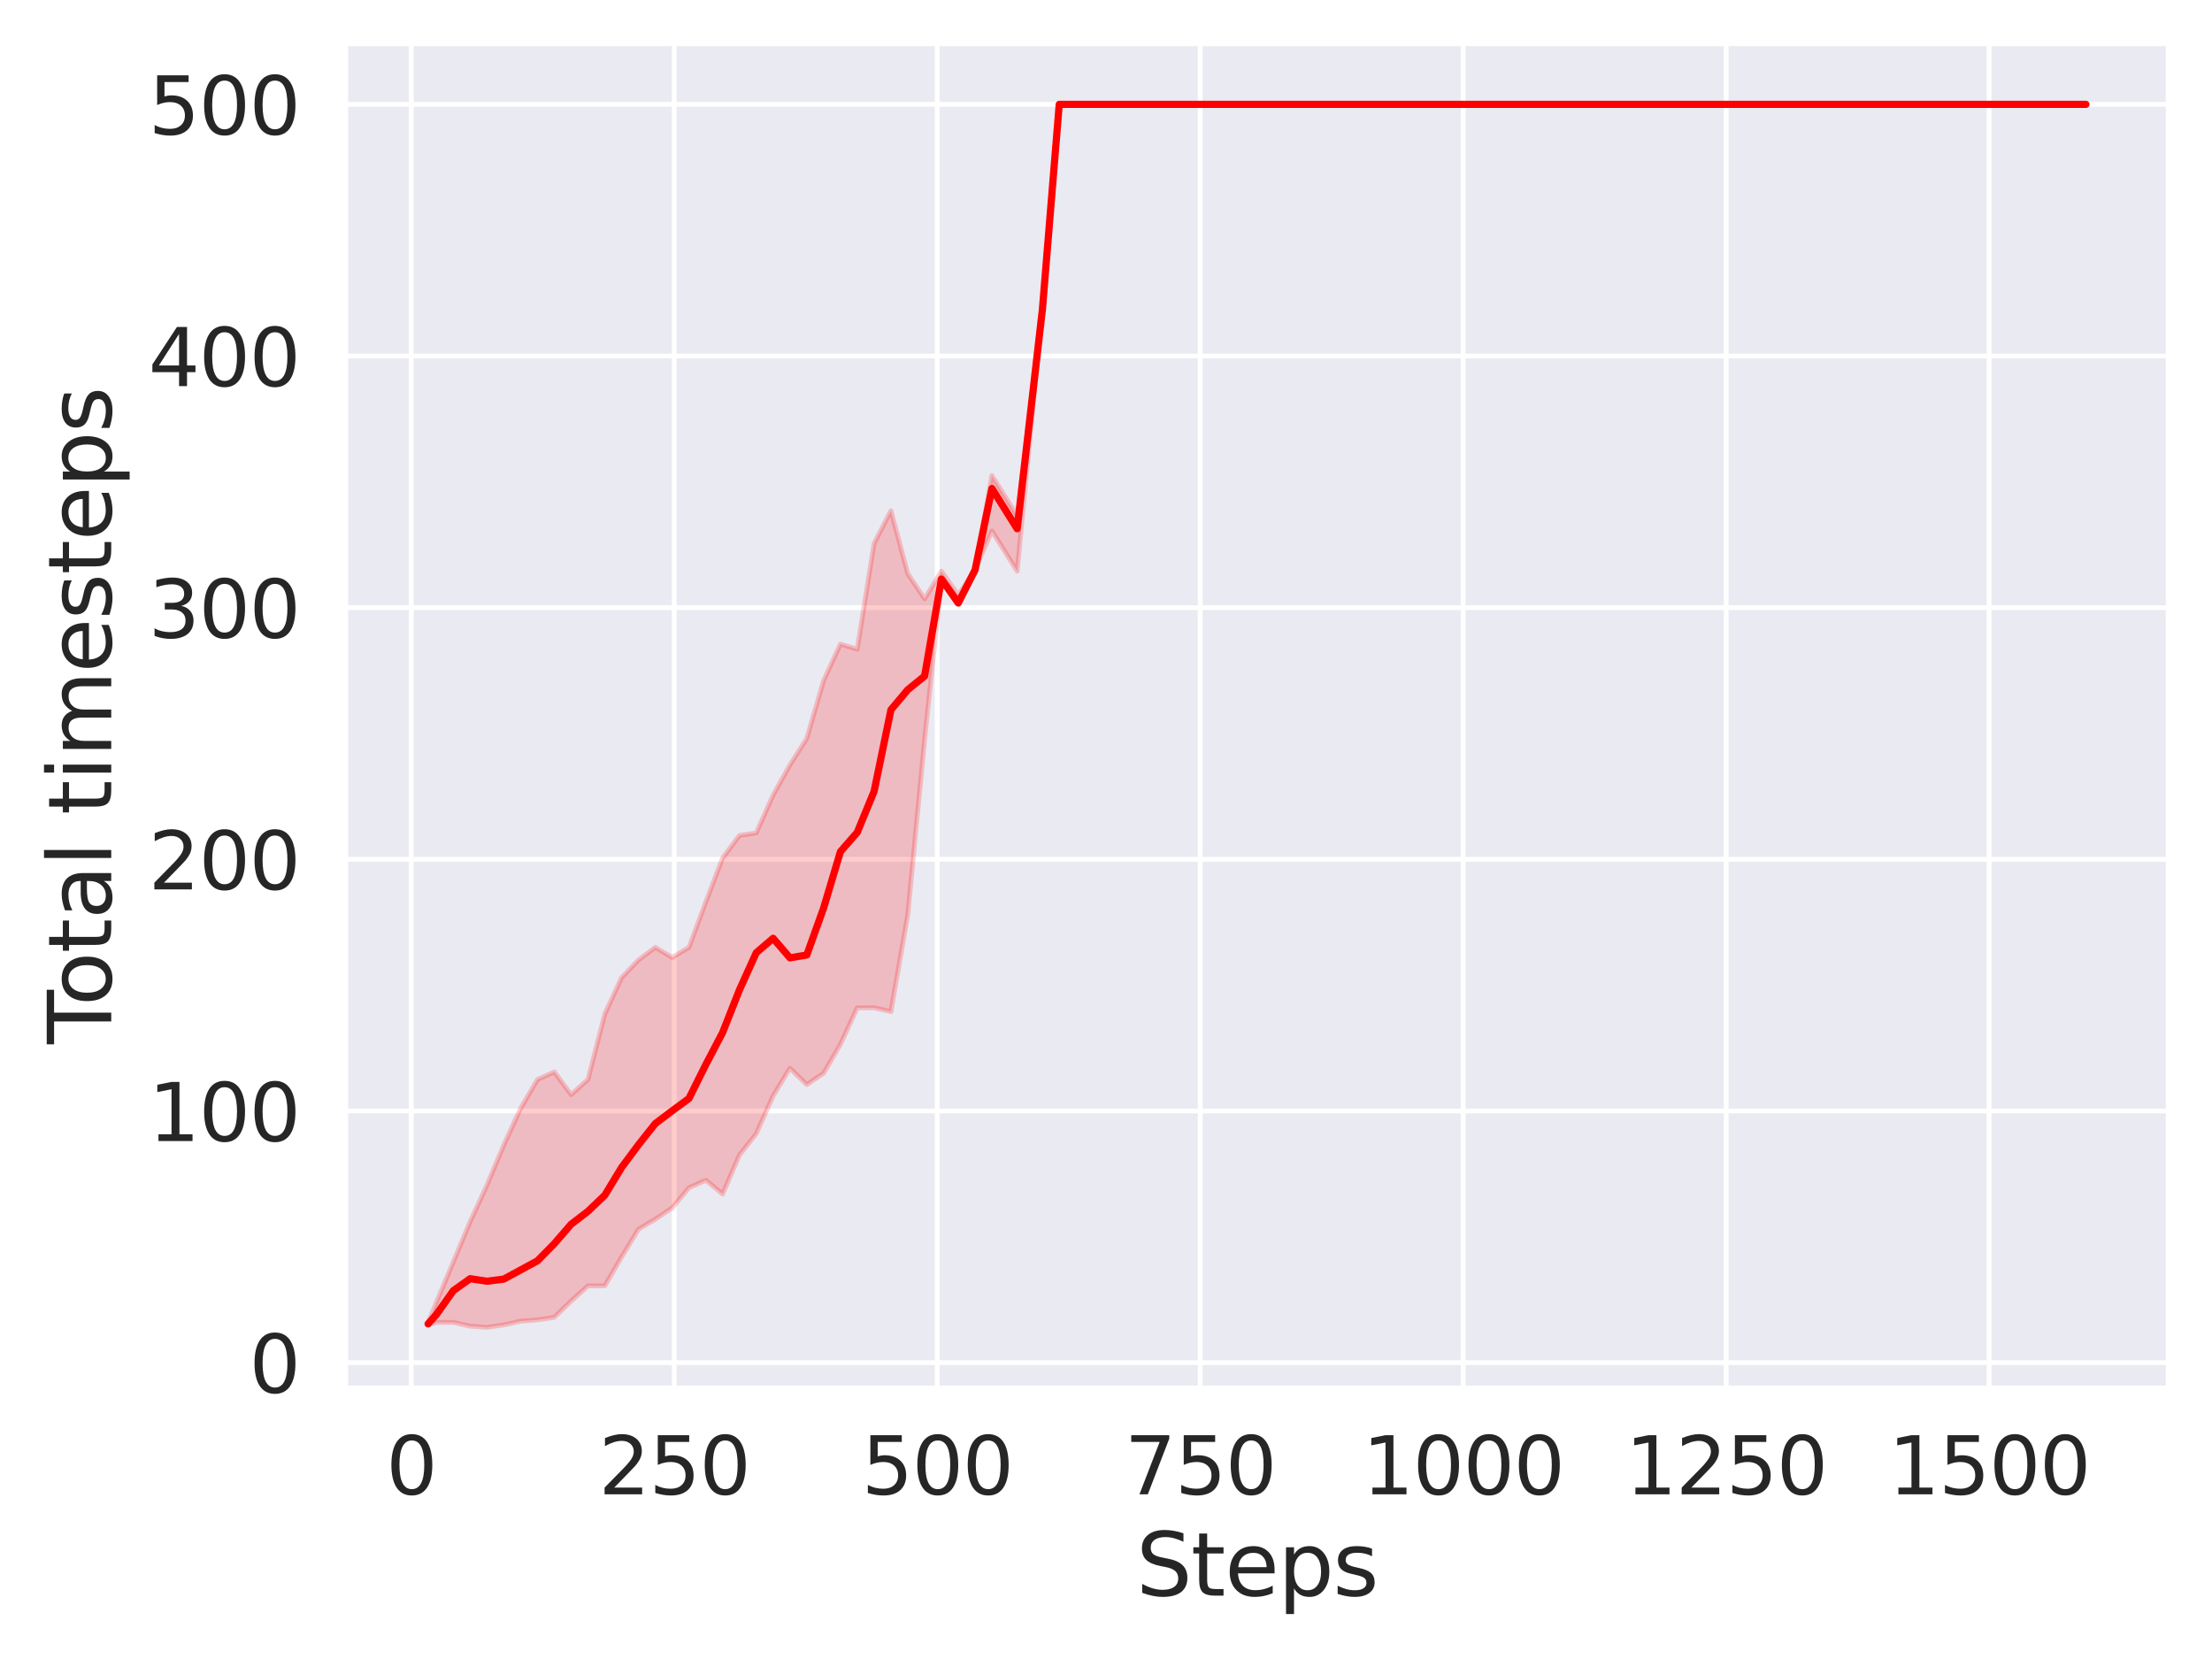 <?xml version="1.0" encoding="utf-8" standalone="no"?>
<!DOCTYPE svg PUBLIC "-//W3C//DTD SVG 1.1//EN"
  "http://www.w3.org/Graphics/SVG/1.1/DTD/svg11.dtd">
<svg xmlns:xlink="http://www.w3.org/1999/xlink" width="460.8pt" height="345.6pt" viewBox="0 0 460.8 345.6" xmlns="http://www.w3.org/2000/svg" version="1.1">
 <defs>
  <style type="text/css">*{stroke-linejoin: round; stroke-linecap: butt}</style>
 </defs>
 <g id="figure_1">
  <g id="patch_1">
   <path d="M 0 345.6 
L 460.8 345.6 
L 460.8 0 
L 0 0 
z
" style="fill: #ffffff"/>
  </g>
  <g id="axes_1">
   <g id="patch_2">
    <path d="M 71.91 289.26 
L 451.8 289.26 
L 451.8 9 
L 71.91 9 
z
" style="fill: #eaeaf2"/>
   </g>
   <g id="matplotlib.axis_1">
    <g id="xtick_1">
     <g id="line2d_1">
      <path d="M 85.672 289.26 
L 85.672 9 
" clip-path="url(#p30955fb707)" style="fill: none; stroke: #ffffff; stroke-linecap: round"/>
     </g>
     <g id="text_1">
      <!-- 0 -->
      <g style="fill: #262626" transform="translate(80.423 311.297) scale(0.165 -0.165)">
       <defs>
        <path id="DejaVuSans-30" d="M 2034 4250 
Q 1547 4250 1301 3770 
Q 1056 3291 1056 2328 
Q 1056 1369 1301 889 
Q 1547 409 2034 409 
Q 2525 409 2770 889 
Q 3016 1369 3016 2328 
Q 3016 3291 2770 3770 
Q 2525 4250 2034 4250 
z
M 2034 4750 
Q 2819 4750 3233 4129 
Q 3647 3509 3647 2328 
Q 3647 1150 3233 529 
Q 2819 -91 2034 -91 
Q 1250 -91 836 529 
Q 422 1150 422 2328 
Q 422 3509 836 4129 
Q 1250 4750 2034 4750 
z
" transform="scale(0.016)"/>
       </defs>
       <use xlink:href="#DejaVuSans-30"/>
      </g>
     </g>
    </g>
    <g id="xtick_2">
     <g id="line2d_2">
      <path d="M 140.455 289.26 
L 140.455 9 
" clip-path="url(#p30955fb707)" style="fill: none; stroke: #ffffff; stroke-linecap: round"/>
     </g>
     <g id="text_2">
      <!-- 250 -->
      <g style="fill: #262626" transform="translate(124.708 311.297) scale(0.165 -0.165)">
       <defs>
        <path id="DejaVuSans-32" d="M 1228 531 
L 3431 531 
L 3431 0 
L 469 0 
L 469 531 
Q 828 903 1448 1529 
Q 2069 2156 2228 2338 
Q 2531 2678 2651 2914 
Q 2772 3150 2772 3378 
Q 2772 3750 2511 3984 
Q 2250 4219 1831 4219 
Q 1534 4219 1204 4116 
Q 875 4013 500 3803 
L 500 4441 
Q 881 4594 1212 4672 
Q 1544 4750 1819 4750 
Q 2544 4750 2975 4387 
Q 3406 4025 3406 3419 
Q 3406 3131 3298 2873 
Q 3191 2616 2906 2266 
Q 2828 2175 2409 1742 
Q 1991 1309 1228 531 
z
" transform="scale(0.016)"/>
        <path id="DejaVuSans-35" d="M 691 4666 
L 3169 4666 
L 3169 4134 
L 1269 4134 
L 1269 2991 
Q 1406 3038 1543 3061 
Q 1681 3084 1819 3084 
Q 2600 3084 3056 2656 
Q 3513 2228 3513 1497 
Q 3513 744 3044 326 
Q 2575 -91 1722 -91 
Q 1428 -91 1123 -41 
Q 819 9 494 109 
L 494 744 
Q 775 591 1075 516 
Q 1375 441 1709 441 
Q 2250 441 2565 725 
Q 2881 1009 2881 1497 
Q 2881 1984 2565 2268 
Q 2250 2553 1709 2553 
Q 1456 2553 1204 2497 
Q 953 2441 691 2322 
L 691 4666 
z
" transform="scale(0.016)"/>
       </defs>
       <use xlink:href="#DejaVuSans-32"/>
       <use xlink:href="#DejaVuSans-35" x="63.623"/>
       <use xlink:href="#DejaVuSans-30" x="127.246"/>
      </g>
     </g>
    </g>
    <g id="xtick_3">
     <g id="line2d_3">
      <path d="M 195.238 289.26 
L 195.238 9 
" clip-path="url(#p30955fb707)" style="fill: none; stroke: #ffffff; stroke-linecap: round"/>
     </g>
     <g id="text_3">
      <!-- 500 -->
      <g style="fill: #262626" transform="translate(179.491 311.297) scale(0.165 -0.165)">
       <use xlink:href="#DejaVuSans-35"/>
       <use xlink:href="#DejaVuSans-30" x="63.623"/>
       <use xlink:href="#DejaVuSans-30" x="127.246"/>
      </g>
     </g>
    </g>
    <g id="xtick_4">
     <g id="line2d_4">
      <path d="M 250.022 289.26 
L 250.022 9 
" clip-path="url(#p30955fb707)" style="fill: none; stroke: #ffffff; stroke-linecap: round"/>
     </g>
     <g id="text_4">
      <!-- 750 -->
      <g style="fill: #262626" transform="translate(234.275 311.297) scale(0.165 -0.165)">
       <defs>
        <path id="DejaVuSans-37" d="M 525 4666 
L 3525 4666 
L 3525 4397 
L 1831 0 
L 1172 0 
L 2766 4134 
L 525 4134 
L 525 4666 
z
" transform="scale(0.016)"/>
       </defs>
       <use xlink:href="#DejaVuSans-37"/>
       <use xlink:href="#DejaVuSans-35" x="63.623"/>
       <use xlink:href="#DejaVuSans-30" x="127.246"/>
      </g>
     </g>
    </g>
    <g id="xtick_5">
     <g id="line2d_5">
      <path d="M 304.805 289.26 
L 304.805 9 
" clip-path="url(#p30955fb707)" style="fill: none; stroke: #ffffff; stroke-linecap: round"/>
     </g>
     <g id="text_5">
      <!-- 1000 -->
      <g style="fill: #262626" transform="translate(283.809 311.297) scale(0.165 -0.165)">
       <defs>
        <path id="DejaVuSans-31" d="M 794 531 
L 1825 531 
L 1825 4091 
L 703 3866 
L 703 4441 
L 1819 4666 
L 2450 4666 
L 2450 531 
L 3481 531 
L 3481 0 
L 794 0 
L 794 531 
z
" transform="scale(0.016)"/>
       </defs>
       <use xlink:href="#DejaVuSans-31"/>
       <use xlink:href="#DejaVuSans-30" x="63.623"/>
       <use xlink:href="#DejaVuSans-30" x="127.246"/>
       <use xlink:href="#DejaVuSans-30" x="190.869"/>
      </g>
     </g>
    </g>
    <g id="xtick_6">
     <g id="line2d_6">
      <path d="M 359.589 289.26 
L 359.589 9 
" clip-path="url(#p30955fb707)" style="fill: none; stroke: #ffffff; stroke-linecap: round"/>
     </g>
     <g id="text_6">
      <!-- 1250 -->
      <g style="fill: #262626" transform="translate(338.592 311.297) scale(0.165 -0.165)">
       <use xlink:href="#DejaVuSans-31"/>
       <use xlink:href="#DejaVuSans-32" x="63.623"/>
       <use xlink:href="#DejaVuSans-35" x="127.246"/>
       <use xlink:href="#DejaVuSans-30" x="190.869"/>
      </g>
     </g>
    </g>
    <g id="xtick_7">
     <g id="line2d_7">
      <path d="M 414.372 289.26 
L 414.372 9 
" clip-path="url(#p30955fb707)" style="fill: none; stroke: #ffffff; stroke-linecap: round"/>
     </g>
     <g id="text_7">
      <!-- 1500 -->
      <g style="fill: #262626" transform="translate(393.376 311.297) scale(0.165 -0.165)">
       <use xlink:href="#DejaVuSans-31"/>
       <use xlink:href="#DejaVuSans-35" x="63.623"/>
       <use xlink:href="#DejaVuSans-30" x="127.246"/>
       <use xlink:href="#DejaVuSans-30" x="190.869"/>
      </g>
     </g>
    </g>
    <g id="text_8">
     <!-- Steps -->
     <g style="fill: #262626" transform="translate(236.673 332.406) scale(0.18 -0.18)">
      <defs>
       <path id="DejaVuSans-53" d="M 3425 4513 
L 3425 3897 
Q 3066 4069 2747 4153 
Q 2428 4238 2131 4238 
Q 1616 4238 1336 4038 
Q 1056 3838 1056 3469 
Q 1056 3159 1242 3001 
Q 1428 2844 1947 2747 
L 2328 2669 
Q 3034 2534 3370 2195 
Q 3706 1856 3706 1288 
Q 3706 609 3251 259 
Q 2797 -91 1919 -91 
Q 1588 -91 1214 -16 
Q 841 59 441 206 
L 441 856 
Q 825 641 1194 531 
Q 1563 422 1919 422 
Q 2459 422 2753 634 
Q 3047 847 3047 1241 
Q 3047 1584 2836 1778 
Q 2625 1972 2144 2069 
L 1759 2144 
Q 1053 2284 737 2584 
Q 422 2884 422 3419 
Q 422 4038 858 4394 
Q 1294 4750 2059 4750 
Q 2388 4750 2728 4690 
Q 3069 4631 3425 4513 
z
" transform="scale(0.016)"/>
       <path id="DejaVuSans-74" d="M 1172 4494 
L 1172 3500 
L 2356 3500 
L 2356 3053 
L 1172 3053 
L 1172 1153 
Q 1172 725 1289 603 
Q 1406 481 1766 481 
L 2356 481 
L 2356 0 
L 1766 0 
Q 1100 0 847 248 
Q 594 497 594 1153 
L 594 3053 
L 172 3053 
L 172 3500 
L 594 3500 
L 594 4494 
L 1172 4494 
z
" transform="scale(0.016)"/>
       <path id="DejaVuSans-65" d="M 3597 1894 
L 3597 1613 
L 953 1613 
Q 991 1019 1311 708 
Q 1631 397 2203 397 
Q 2534 397 2845 478 
Q 3156 559 3463 722 
L 3463 178 
Q 3153 47 2828 -22 
Q 2503 -91 2169 -91 
Q 1331 -91 842 396 
Q 353 884 353 1716 
Q 353 2575 817 3079 
Q 1281 3584 2069 3584 
Q 2775 3584 3186 3129 
Q 3597 2675 3597 1894 
z
M 3022 2063 
Q 3016 2534 2758 2815 
Q 2500 3097 2075 3097 
Q 1594 3097 1305 2825 
Q 1016 2553 972 2059 
L 3022 2063 
z
" transform="scale(0.016)"/>
       <path id="DejaVuSans-70" d="M 1159 525 
L 1159 -1331 
L 581 -1331 
L 581 3500 
L 1159 3500 
L 1159 2969 
Q 1341 3281 1617 3432 
Q 1894 3584 2278 3584 
Q 2916 3584 3314 3078 
Q 3713 2572 3713 1747 
Q 3713 922 3314 415 
Q 2916 -91 2278 -91 
Q 1894 -91 1617 61 
Q 1341 213 1159 525 
z
M 3116 1747 
Q 3116 2381 2855 2742 
Q 2594 3103 2138 3103 
Q 1681 3103 1420 2742 
Q 1159 2381 1159 1747 
Q 1159 1113 1420 752 
Q 1681 391 2138 391 
Q 2594 391 2855 752 
Q 3116 1113 3116 1747 
z
" transform="scale(0.016)"/>
       <path id="DejaVuSans-73" d="M 2834 3397 
L 2834 2853 
Q 2591 2978 2328 3040 
Q 2066 3103 1784 3103 
Q 1356 3103 1142 2972 
Q 928 2841 928 2578 
Q 928 2378 1081 2264 
Q 1234 2150 1697 2047 
L 1894 2003 
Q 2506 1872 2764 1633 
Q 3022 1394 3022 966 
Q 3022 478 2636 193 
Q 2250 -91 1575 -91 
Q 1294 -91 989 -36 
Q 684 19 347 128 
L 347 722 
Q 666 556 975 473 
Q 1284 391 1588 391 
Q 1994 391 2212 530 
Q 2431 669 2431 922 
Q 2431 1156 2273 1281 
Q 2116 1406 1581 1522 
L 1381 1569 
Q 847 1681 609 1914 
Q 372 2147 372 2553 
Q 372 3047 722 3315 
Q 1072 3584 1716 3584 
Q 2034 3584 2315 3537 
Q 2597 3491 2834 3397 
z
" transform="scale(0.016)"/>
      </defs>
      <use xlink:href="#DejaVuSans-53"/>
      <use xlink:href="#DejaVuSans-74" x="63.477"/>
      <use xlink:href="#DejaVuSans-65" x="102.686"/>
      <use xlink:href="#DejaVuSans-70" x="164.209"/>
      <use xlink:href="#DejaVuSans-73" x="227.686"/>
     </g>
    </g>
   </g>
   <g id="matplotlib.axis_2">
    <g id="ytick_1">
     <g id="line2d_8">
      <path d="M 71.91 283.86 
L 451.8 283.86 
" clip-path="url(#p30955fb707)" style="fill: none; stroke: #ffffff; stroke-linecap: round"/>
     </g>
     <g id="text_9">
      <!-- 0 -->
      <g style="fill: #262626" transform="translate(51.912 290.129) scale(0.165 -0.165)">
       <use xlink:href="#DejaVuSans-30"/>
      </g>
     </g>
    </g>
    <g id="ytick_2">
     <g id="line2d_9">
      <path d="M 71.91 231.436 
L 451.8 231.436 
" clip-path="url(#p30955fb707)" style="fill: none; stroke: #ffffff; stroke-linecap: round"/>
     </g>
     <g id="text_10">
      <!-- 100 -->
      <g style="fill: #262626" transform="translate(30.916 237.705) scale(0.165 -0.165)">
       <use xlink:href="#DejaVuSans-31"/>
       <use xlink:href="#DejaVuSans-30" x="63.623"/>
       <use xlink:href="#DejaVuSans-30" x="127.246"/>
      </g>
     </g>
    </g>
    <g id="ytick_3">
     <g id="line2d_10">
      <path d="M 71.91 179.012 
L 451.8 179.012 
" clip-path="url(#p30955fb707)" style="fill: none; stroke: #ffffff; stroke-linecap: round"/>
     </g>
     <g id="text_11">
      <!-- 200 -->
      <g style="fill: #262626" transform="translate(30.916 185.281) scale(0.165 -0.165)">
       <use xlink:href="#DejaVuSans-32"/>
       <use xlink:href="#DejaVuSans-30" x="63.623"/>
       <use xlink:href="#DejaVuSans-30" x="127.246"/>
      </g>
     </g>
    </g>
    <g id="ytick_4">
     <g id="line2d_11">
      <path d="M 71.91 126.588 
L 451.8 126.588 
" clip-path="url(#p30955fb707)" style="fill: none; stroke: #ffffff; stroke-linecap: round"/>
     </g>
     <g id="text_12">
      <!-- 300 -->
      <g style="fill: #262626" transform="translate(30.916 132.856) scale(0.165 -0.165)">
       <defs>
        <path id="DejaVuSans-33" d="M 2597 2516 
Q 3050 2419 3304 2112 
Q 3559 1806 3559 1356 
Q 3559 666 3084 287 
Q 2609 -91 1734 -91 
Q 1441 -91 1130 -33 
Q 819 25 488 141 
L 488 750 
Q 750 597 1062 519 
Q 1375 441 1716 441 
Q 2309 441 2620 675 
Q 2931 909 2931 1356 
Q 2931 1769 2642 2001 
Q 2353 2234 1838 2234 
L 1294 2234 
L 1294 2753 
L 1863 2753 
Q 2328 2753 2575 2939 
Q 2822 3125 2822 3475 
Q 2822 3834 2567 4026 
Q 2313 4219 1838 4219 
Q 1578 4219 1281 4162 
Q 984 4106 628 3988 
L 628 4550 
Q 988 4650 1302 4700 
Q 1616 4750 1894 4750 
Q 2613 4750 3031 4423 
Q 3450 4097 3450 3541 
Q 3450 3153 3228 2886 
Q 3006 2619 2597 2516 
z
" transform="scale(0.016)"/>
       </defs>
       <use xlink:href="#DejaVuSans-33"/>
       <use xlink:href="#DejaVuSans-30" x="63.623"/>
       <use xlink:href="#DejaVuSans-30" x="127.246"/>
      </g>
     </g>
    </g>
    <g id="ytick_5">
     <g id="line2d_12">
      <path d="M 71.91 74.163 
L 451.8 74.163 
" clip-path="url(#p30955fb707)" style="fill: none; stroke: #ffffff; stroke-linecap: round"/>
     </g>
     <g id="text_13">
      <!-- 400 -->
      <g style="fill: #262626" transform="translate(30.916 80.432) scale(0.165 -0.165)">
       <defs>
        <path id="DejaVuSans-34" d="M 2419 4116 
L 825 1625 
L 2419 1625 
L 2419 4116 
z
M 2253 4666 
L 3047 4666 
L 3047 1625 
L 3713 1625 
L 3713 1100 
L 3047 1100 
L 3047 0 
L 2419 0 
L 2419 1100 
L 313 1100 
L 313 1709 
L 2253 4666 
z
" transform="scale(0.016)"/>
       </defs>
       <use xlink:href="#DejaVuSans-34"/>
       <use xlink:href="#DejaVuSans-30" x="63.623"/>
       <use xlink:href="#DejaVuSans-30" x="127.246"/>
      </g>
     </g>
    </g>
    <g id="ytick_6">
     <g id="line2d_13">
      <path d="M 71.91 21.739 
L 451.8 21.739 
" clip-path="url(#p30955fb707)" style="fill: none; stroke: #ffffff; stroke-linecap: round"/>
     </g>
     <g id="text_14">
      <!-- 500 -->
      <g style="fill: #262626" transform="translate(30.916 28.008) scale(0.165 -0.165)">
       <use xlink:href="#DejaVuSans-35"/>
       <use xlink:href="#DejaVuSans-30" x="63.623"/>
       <use xlink:href="#DejaVuSans-30" x="127.246"/>
      </g>
     </g>
    </g>
    <g id="text_15">
     <!-- Total timesteps -->
     <g style="fill: #262626" transform="translate(23.172 217.498) rotate(-90) scale(0.18 -0.18)">
      <defs>
       <path id="DejaVuSans-54" d="M -19 4666 
L 3928 4666 
L 3928 4134 
L 2272 4134 
L 2272 0 
L 1638 0 
L 1638 4134 
L -19 4134 
L -19 4666 
z
" transform="scale(0.016)"/>
       <path id="DejaVuSans-6f" d="M 1959 3097 
Q 1497 3097 1228 2736 
Q 959 2375 959 1747 
Q 959 1119 1226 758 
Q 1494 397 1959 397 
Q 2419 397 2687 759 
Q 2956 1122 2956 1747 
Q 2956 2369 2687 2733 
Q 2419 3097 1959 3097 
z
M 1959 3584 
Q 2709 3584 3137 3096 
Q 3566 2609 3566 1747 
Q 3566 888 3137 398 
Q 2709 -91 1959 -91 
Q 1206 -91 779 398 
Q 353 888 353 1747 
Q 353 2609 779 3096 
Q 1206 3584 1959 3584 
z
" transform="scale(0.016)"/>
       <path id="DejaVuSans-61" d="M 2194 1759 
Q 1497 1759 1228 1600 
Q 959 1441 959 1056 
Q 959 750 1161 570 
Q 1363 391 1709 391 
Q 2188 391 2477 730 
Q 2766 1069 2766 1631 
L 2766 1759 
L 2194 1759 
z
M 3341 1997 
L 3341 0 
L 2766 0 
L 2766 531 
Q 2569 213 2275 61 
Q 1981 -91 1556 -91 
Q 1019 -91 701 211 
Q 384 513 384 1019 
Q 384 1609 779 1909 
Q 1175 2209 1959 2209 
L 2766 2209 
L 2766 2266 
Q 2766 2663 2505 2880 
Q 2244 3097 1772 3097 
Q 1472 3097 1187 3025 
Q 903 2953 641 2809 
L 641 3341 
Q 956 3463 1253 3523 
Q 1550 3584 1831 3584 
Q 2591 3584 2966 3190 
Q 3341 2797 3341 1997 
z
" transform="scale(0.016)"/>
       <path id="DejaVuSans-6c" d="M 603 4863 
L 1178 4863 
L 1178 0 
L 603 0 
L 603 4863 
z
" transform="scale(0.016)"/>
       <path id="DejaVuSans-20" transform="scale(0.016)"/>
       <path id="DejaVuSans-69" d="M 603 3500 
L 1178 3500 
L 1178 0 
L 603 0 
L 603 3500 
z
M 603 4863 
L 1178 4863 
L 1178 4134 
L 603 4134 
L 603 4863 
z
" transform="scale(0.016)"/>
       <path id="DejaVuSans-6d" d="M 3328 2828 
Q 3544 3216 3844 3400 
Q 4144 3584 4550 3584 
Q 5097 3584 5394 3201 
Q 5691 2819 5691 2113 
L 5691 0 
L 5113 0 
L 5113 2094 
Q 5113 2597 4934 2840 
Q 4756 3084 4391 3084 
Q 3944 3084 3684 2787 
Q 3425 2491 3425 1978 
L 3425 0 
L 2847 0 
L 2847 2094 
Q 2847 2600 2669 2842 
Q 2491 3084 2119 3084 
Q 1678 3084 1418 2786 
Q 1159 2488 1159 1978 
L 1159 0 
L 581 0 
L 581 3500 
L 1159 3500 
L 1159 2956 
Q 1356 3278 1631 3431 
Q 1906 3584 2284 3584 
Q 2666 3584 2933 3390 
Q 3200 3197 3328 2828 
z
" transform="scale(0.016)"/>
      </defs>
      <use xlink:href="#DejaVuSans-54"/>
      <use xlink:href="#DejaVuSans-6f" x="44.084"/>
      <use xlink:href="#DejaVuSans-74" x="105.266"/>
      <use xlink:href="#DejaVuSans-61" x="144.475"/>
      <use xlink:href="#DejaVuSans-6c" x="205.754"/>
      <use xlink:href="#DejaVuSans-20" x="233.537"/>
      <use xlink:href="#DejaVuSans-74" x="265.324"/>
      <use xlink:href="#DejaVuSans-69" x="304.533"/>
      <use xlink:href="#DejaVuSans-6d" x="332.316"/>
      <use xlink:href="#DejaVuSans-65" x="429.729"/>
      <use xlink:href="#DejaVuSans-73" x="491.252"/>
      <use xlink:href="#DejaVuSans-74" x="543.352"/>
      <use xlink:href="#DejaVuSans-65" x="582.561"/>
      <use xlink:href="#DejaVuSans-70" x="644.084"/>
      <use xlink:href="#DejaVuSans-73" x="707.561"/>
     </g>
    </g>
   </g>
   <g id="PolyCollection_1"/>
   <g id="PolyCollection_2">
    <defs>
     <path id="m9ccf53db35" d="M 89.178 -70.128 
L 89.178 -69.603 
L 90.931 -70.128 
L 94.437 -70.128 
L 97.943 -69.341 
L 101.449 -69.079 
L 104.955 -69.603 
L 108.461 -70.39 
L 111.968 -70.652 
L 115.474 -71.176 
L 118.98 -74.584 
L 122.486 -77.729 
L 125.992 -77.729 
L 129.498 -83.758 
L 133.004 -89.525 
L 136.511 -91.622 
L 140.017 -93.981 
L 143.523 -98.175 
L 147.029 -99.747 
L 150.535 -96.864 
L 154.041 -104.99 
L 157.547 -109.446 
L 161.054 -117.309 
L 164.56 -123.076 
L 168.066 -119.668 
L 171.572 -122.028 
L 175.078 -128.056 
L 178.584 -135.658 
L 182.09 -135.658 
L 185.597 -134.872 
L 189.103 -155.055 
L 192.609 -191.49 
L 196.115 -224.779 
L 199.621 -219.799 
L 203.127 -226.876 
L 206.633 -235.002 
L 211.893 -226.614 
L 217.152 -281.135 
L 220.658 -323.861 
L 224.164 -323.861 
L 227.67 -323.861 
L 231.176 -323.861 
L 234.682 -323.861 
L 238.189 -323.861 
L 241.695 -323.861 
L 245.201 -323.861 
L 248.707 -323.861 
L 252.213 -323.861 
L 255.719 -323.861 
L 259.225 -323.861 
L 262.732 -323.861 
L 266.238 -323.861 
L 269.744 -323.861 
L 273.25 -323.861 
L 276.756 -323.861 
L 280.262 -323.861 
L 283.768 -323.861 
L 287.274 -323.861 
L 290.781 -323.861 
L 294.287 -323.861 
L 297.793 -323.861 
L 301.299 -323.861 
L 304.805 -323.861 
L 308.311 -323.861 
L 311.817 -323.861 
L 315.324 -323.861 
L 320.583 -323.861 
L 325.842 -323.861 
L 329.348 -323.861 
L 332.854 -323.861 
L 336.36 -323.861 
L 339.867 -323.861 
L 343.373 -323.861 
L 346.879 -323.861 
L 350.385 -323.861 
L 353.891 -323.861 
L 357.397 -323.861 
L 360.903 -323.861 
L 364.41 -323.861 
L 367.916 -323.861 
L 371.422 -323.861 
L 374.928 -323.861 
L 378.434 -323.861 
L 381.94 -323.861 
L 385.446 -323.861 
L 388.952 -323.861 
L 392.459 -323.861 
L 395.965 -323.861 
L 399.471 -323.861 
L 402.977 -323.861 
L 406.483 -323.861 
L 409.989 -323.861 
L 413.495 -323.861 
L 417.002 -323.861 
L 422.261 -323.861 
L 427.52 -323.861 
L 431.026 -323.861 
L 434.532 -323.861 
L 434.532 -323.861 
L 434.532 -323.861 
L 431.026 -323.861 
L 427.52 -323.861 
L 422.261 -323.861 
L 417.002 -323.861 
L 413.495 -323.861 
L 409.989 -323.861 
L 406.483 -323.861 
L 402.977 -323.861 
L 399.471 -323.861 
L 395.965 -323.861 
L 392.459 -323.861 
L 388.952 -323.861 
L 385.446 -323.861 
L 381.94 -323.861 
L 378.434 -323.861 
L 374.928 -323.861 
L 371.422 -323.861 
L 367.916 -323.861 
L 364.41 -323.861 
L 360.903 -323.861 
L 357.397 -323.861 
L 353.891 -323.861 
L 350.385 -323.861 
L 346.879 -323.861 
L 343.373 -323.861 
L 339.867 -323.861 
L 336.36 -323.861 
L 332.854 -323.861 
L 329.348 -323.861 
L 325.842 -323.861 
L 320.583 -323.861 
L 315.324 -323.861 
L 311.817 -323.861 
L 308.311 -323.861 
L 304.805 -323.861 
L 301.299 -323.861 
L 297.793 -323.861 
L 294.287 -323.861 
L 290.781 -323.861 
L 287.274 -323.861 
L 283.768 -323.861 
L 280.262 -323.861 
L 276.756 -323.861 
L 273.25 -323.861 
L 269.744 -323.861 
L 266.238 -323.861 
L 262.732 -323.861 
L 259.225 -323.861 
L 255.719 -323.861 
L 252.213 -323.861 
L 248.707 -323.861 
L 245.201 -323.861 
L 241.695 -323.861 
L 238.189 -323.861 
L 234.682 -323.861 
L 231.176 -323.861 
L 227.67 -323.861 
L 224.164 -323.861 
L 220.658 -323.861 
L 217.152 -281.135 
L 211.893 -238.147 
L 206.633 -246.535 
L 203.127 -226.876 
L 199.621 -221.634 
L 196.115 -226.614 
L 192.609 -220.847 
L 189.103 -226.09 
L 185.597 -239.196 
L 182.09 -232.381 
L 178.584 -210.362 
L 175.078 -211.411 
L 171.572 -203.809 
L 168.066 -191.752 
L 164.56 -186.247 
L 161.054 -179.956 
L 157.547 -172.093 
L 154.041 -171.568 
L 150.535 -166.85 
L 147.029 -157.676 
L 143.523 -148.24 
L 140.017 -146.143 
L 136.511 -148.24 
L 133.004 -145.618 
L 129.498 -141.949 
L 125.992 -134.347 
L 122.486 -120.717 
L 118.98 -117.572 
L 115.474 -122.29 
L 111.968 -120.717 
L 108.461 -114.688 
L 104.955 -107.087 
L 101.449 -98.699 
L 97.943 -91.097 
L 94.437 -82.709 
L 90.931 -74.322 
L 89.178 -70.128 
z
" style="stroke: #ff0000; stroke-opacity: 0.2"/>
    </defs>
    <g clip-path="url(#p30955fb707)">
     <use xlink:href="#m9ccf53db35" x="0" y="345.6" style="fill: #ff0000; fill-opacity: 0.2; stroke: #ff0000; stroke-opacity: 0.2"/>
    </g>
   </g>
   <g id="line2d_14">
    <path d="M 89.178 275.787 
L 90.931 273.812 
L 94.437 268.866 
L 97.943 266.372 
L 101.449 266.907 
L 104.955 266.455 
L 108.461 264.551 
L 111.968 262.652 
L 115.474 259.078 
L 118.98 255.027 
L 122.486 252.338 
L 125.992 248.981 
L 129.498 243.199 
L 133.004 238.479 
L 136.511 234.063 
L 140.017 231.413 
L 143.523 228.828 
L 147.029 221.788 
L 150.535 215.094 
L 154.041 206.214 
L 157.547 198.467 
L 161.054 195.464 
L 164.56 199.536 
L 168.066 198.95 
L 171.572 189.159 
L 175.078 177.413 
L 178.584 173.395 
L 182.09 164.846 
L 185.597 147.865 
L 189.103 143.683 
L 192.609 140.846 
L 196.115 120.637 
L 199.621 125.618 
L 203.127 118.724 
L 206.633 101.759 
L 211.893 110.147 
L 217.152 64.465 
L 220.658 21.739 
L 224.164 21.739 
L 227.67 21.739 
L 231.176 21.739 
L 234.682 21.739 
L 238.189 21.739 
L 241.695 21.739 
L 245.201 21.739 
L 248.707 21.739 
L 252.213 21.739 
L 255.719 21.739 
L 259.225 21.739 
L 262.732 21.739 
L 266.238 21.739 
L 269.744 21.739 
L 273.25 21.739 
L 276.756 21.739 
L 280.262 21.739 
L 283.768 21.739 
L 287.274 21.739 
L 290.781 21.739 
L 294.287 21.739 
L 297.793 21.739 
L 301.299 21.739 
L 304.805 21.739 
L 308.311 21.739 
L 311.817 21.739 
L 315.324 21.739 
L 320.583 21.739 
L 325.842 21.739 
L 329.348 21.739 
L 332.854 21.739 
L 336.36 21.739 
L 339.867 21.739 
L 343.373 21.739 
L 346.879 21.739 
L 350.385 21.739 
L 353.891 21.739 
L 357.397 21.739 
L 360.903 21.739 
L 364.41 21.739 
L 367.916 21.739 
L 371.422 21.739 
L 374.928 21.739 
L 378.434 21.739 
L 381.94 21.739 
L 385.446 21.739 
L 388.952 21.739 
L 392.459 21.739 
L 395.965 21.739 
L 399.471 21.739 
L 402.977 21.739 
L 406.483 21.739 
L 409.989 21.739 
L 413.495 21.739 
L 417.002 21.739 
L 422.261 21.739 
L 427.52 21.739 
L 431.026 21.739 
L 434.532 21.739 
" clip-path="url(#p30955fb707)" style="fill: none; stroke: #ff0000; stroke-width: 1.5; stroke-linecap: round"/>
   </g>
   <g id="patch_3">
    <path d="M 71.91 289.26 
L 71.91 9 
" style="fill: none; stroke: #ffffff; stroke-width: 1.25; stroke-linejoin: miter; stroke-linecap: square"/>
   </g>
   <g id="patch_4">
    <path d="M 451.8 289.26 
L 451.8 9 
" style="fill: none; stroke: #ffffff; stroke-width: 1.25; stroke-linejoin: miter; stroke-linecap: square"/>
   </g>
   <g id="patch_5">
    <path d="M 71.91 289.26 
L 451.8 289.26 
" style="fill: none; stroke: #ffffff; stroke-width: 1.25; stroke-linejoin: miter; stroke-linecap: square"/>
   </g>
   <g id="patch_6">
    <path d="M 71.91 9 
L 451.8 9 
" style="fill: none; stroke: #ffffff; stroke-width: 1.25; stroke-linejoin: miter; stroke-linecap: square"/>
   </g>
  </g>
 </g>
 <defs>
  <clipPath id="p30955fb707">
   <rect x="71.91" y="9" width="379.89" height="280.26"/>
  </clipPath>
 </defs>
</svg>
